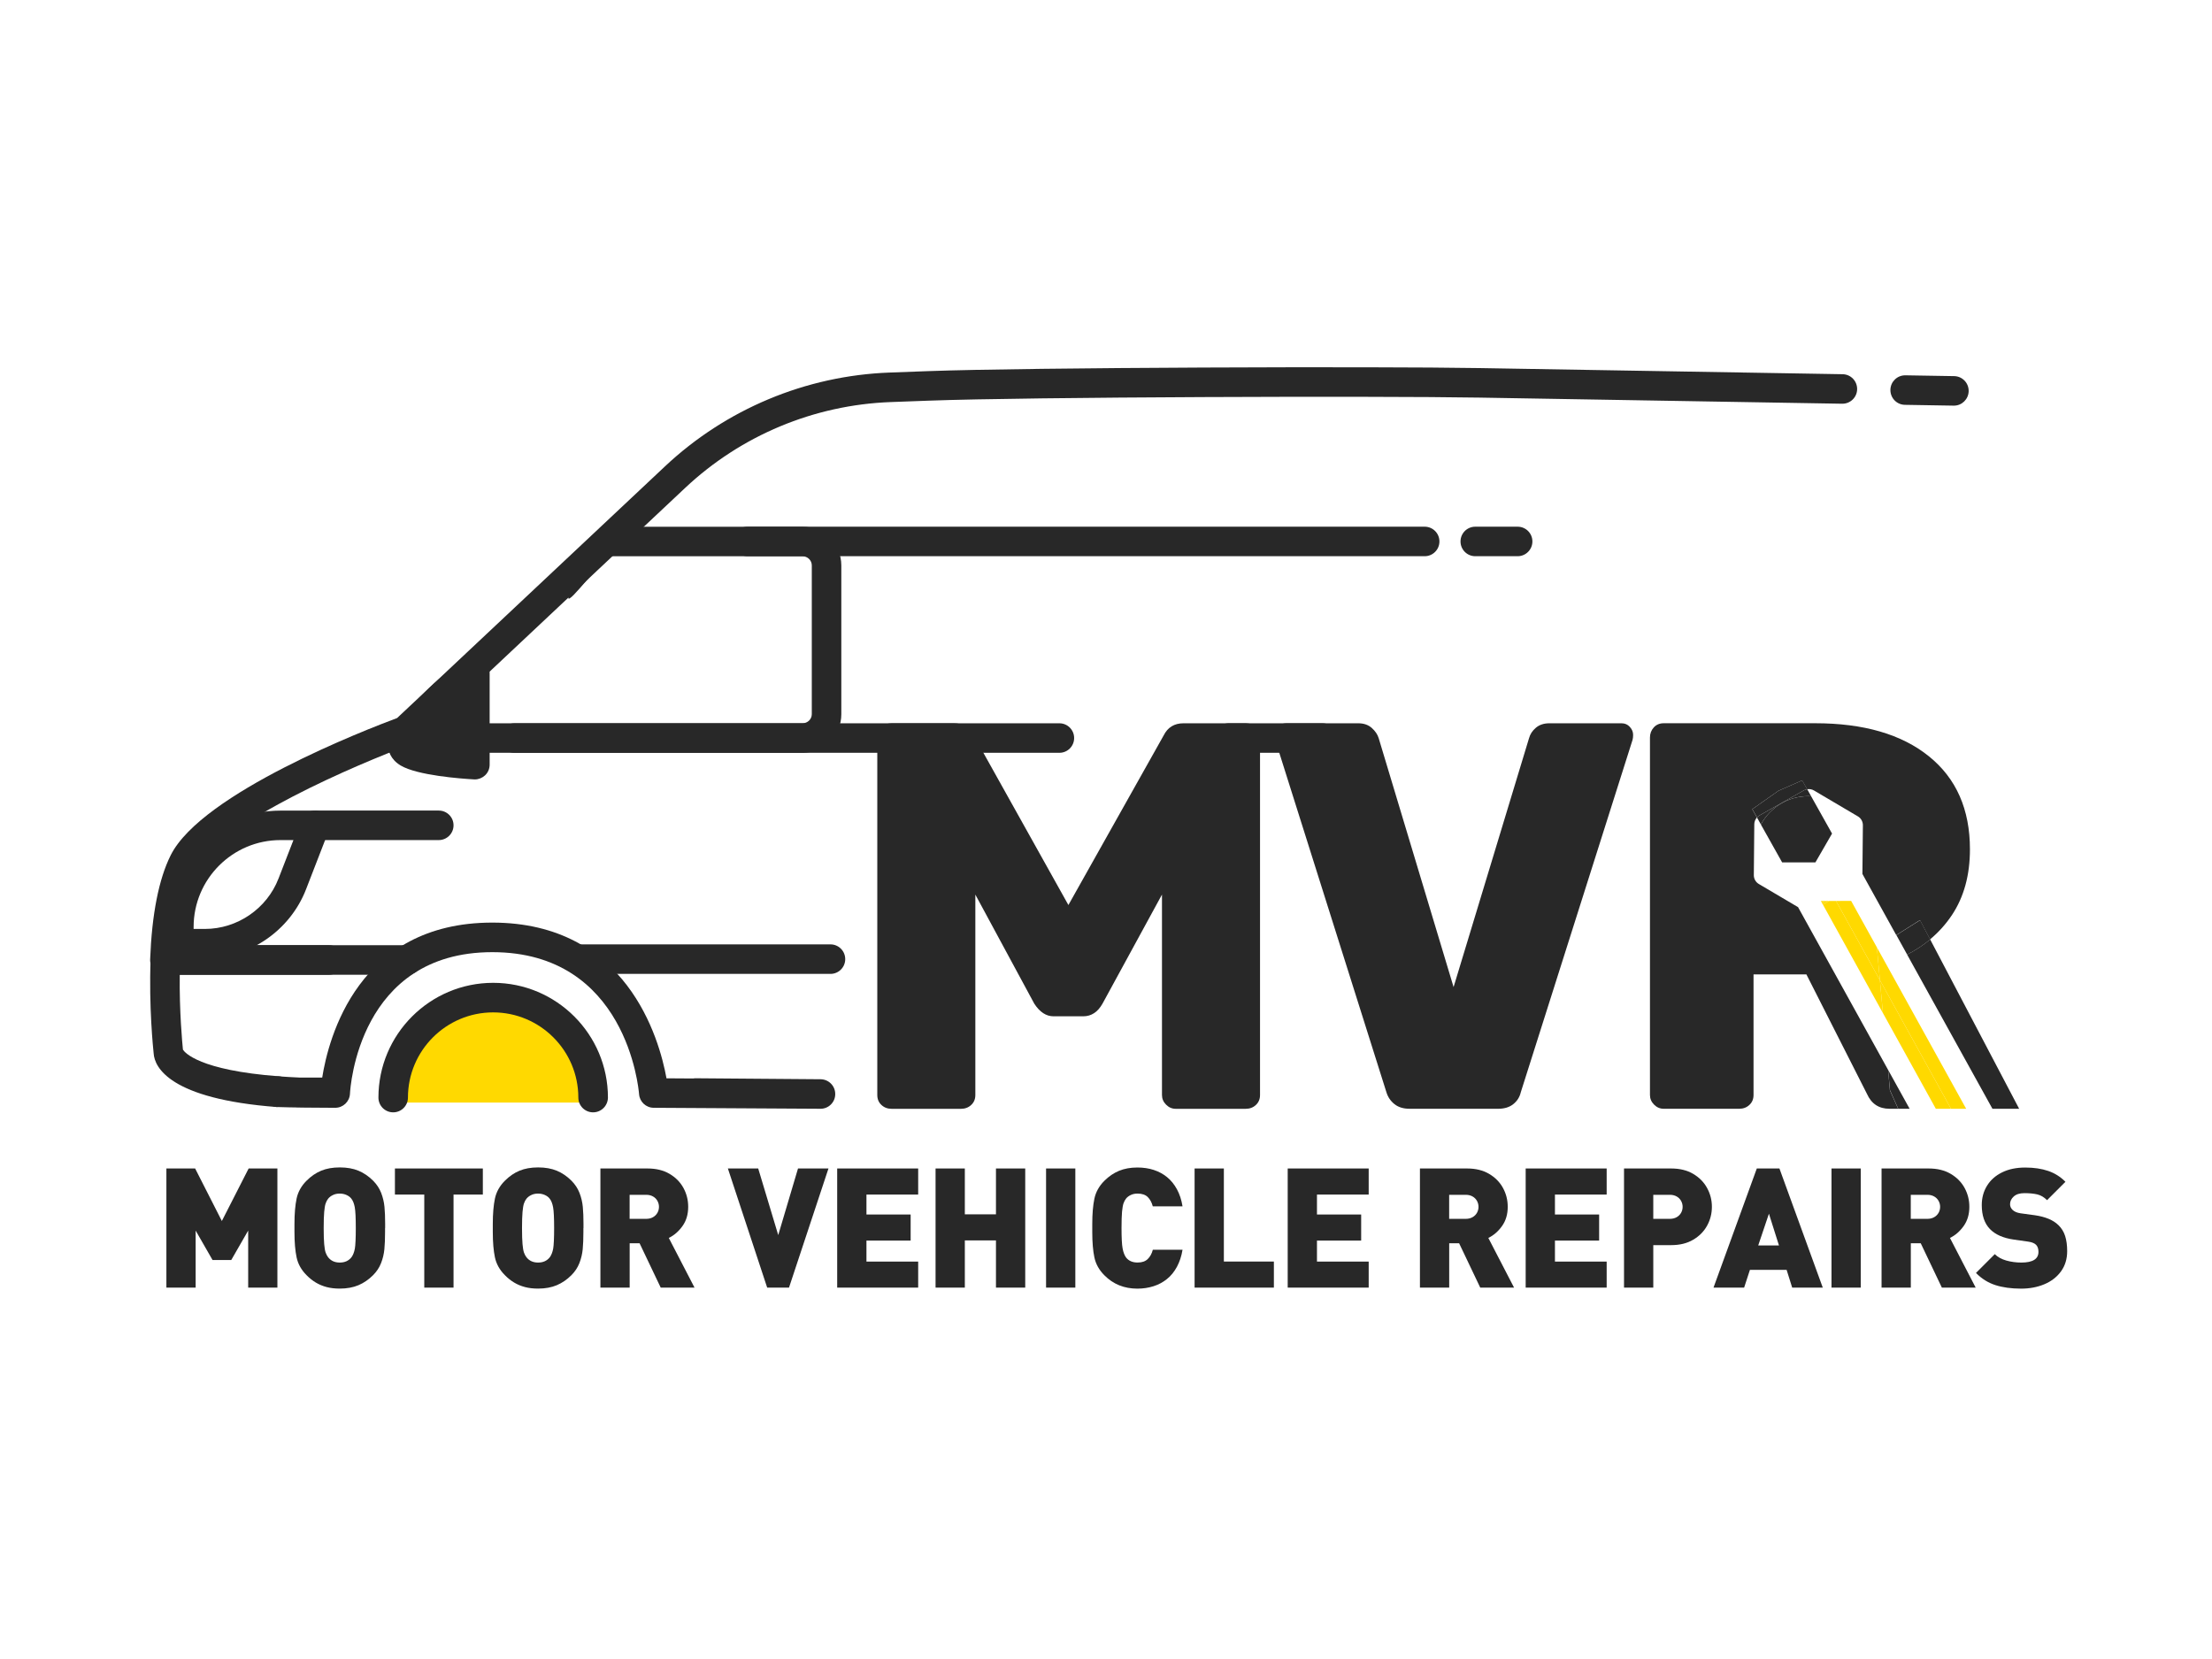 <?xml version="1.0" encoding="utf-8"?>
<!-- Generator: Adobe Illustrator 24.0.0, SVG Export Plug-In . SVG Version: 6.00 Build 0)  -->
<svg version="1.1" id="Layer_1" xmlns="http://www.w3.org/2000/svg" xmlns:xlink="http://www.w3.org/1999/xlink" x="0px" y="0px"
	 viewBox="0 0 520.06 390.04" style="enable-background:new 0 0 520.06 390.04;" xml:space="preserve">
<style type="text/css">
	.st0{fill:#FFD900;}
	.st1{fill:#282828;}
</style>
<path class="st0" d="M91.87,259.23c0-13.29,10.77-24.07,24.07-24.07S140,245.94,140,259.23"/>
<g>
	<path class="st1" d="M468.44,260.68h6.28l-20.92-39.81c-1.62,1.35-3.43,2.54-5.42,3.56L468.44,260.68z"/>
	<path class="st1" d="M292.88,170.05h-14.63c-2.16,0-3.71,0.95-4.66,2.85l-22.4,39.88l-22.27-39.88c-0.95-1.9-2.5-2.85-4.66-2.85
		h-14.63c-0.95,0-1.75,0.32-2.4,0.97c-0.65,0.65-0.97,1.45-0.97,2.4v84.03c0,0.95,0.32,1.73,0.97,2.33c0.65,0.61,1.44,0.91,2.4,0.91
		h16.31c0.95,0,1.75-0.3,2.4-0.91c0.65-0.6,0.97-1.38,0.97-2.33v-47.13l13.85,25.64c1.29,1.99,2.8,2.98,4.53,2.98h6.99
		c1.9,0,3.41-0.99,4.53-2.98l13.98-25.64v47.13c0,0.86,0.32,1.62,0.97,2.27c0.65,0.65,1.4,0.97,2.27,0.97h16.44
		c0.95,0,1.75-0.3,2.4-0.91c0.65-0.6,0.97-1.38,0.97-2.33v-84.03c0-0.95-0.32-1.75-0.97-2.4
		C294.63,170.37,293.83,170.05,292.88,170.05z"/>
	<path class="st1" d="M381.24,170.05h-16.96c-1.29,0-2.35,0.35-3.17,1.04c-0.82,0.69-1.36,1.51-1.62,2.46l-17.74,58.52l-17.61-58.52
		c-0.26-0.86-0.8-1.66-1.62-2.4c-0.82-0.73-1.88-1.1-3.17-1.1H302.4c-0.78,0-1.45,0.28-2.01,0.84c-0.56,0.56-0.84,1.19-0.84,1.88
		l0.26,1.17l26.15,82.86c0.34,1.12,0.97,2.05,1.88,2.78c0.91,0.73,2.09,1.1,3.56,1.1h20.84c1.47,0,2.65-0.37,3.56-1.1
		c0.91-0.73,1.49-1.66,1.75-2.78l26.28-82.86c0.09-0.34,0.13-0.73,0.13-1.17c0-0.69-0.26-1.31-0.78-1.88
		C382.67,170.33,382.02,170.05,381.24,170.05z"/>
	<path class="st1" d="M443.91,251.54l-21.17-38.26l-9.23-5.45c-0.73-0.43-1.17-1.22-1.17-2.06l0.11-12.01
		c0.01-0.59,0.24-1.14,0.62-1.56l-1.1-1.95l6.14-4.32l5.59-2.45l1.17,2.08c0.54-0.09,1.11-0.01,1.6,0.28l10.34,6.1
		c0.73,0.43,1.17,1.22,1.17,2.06l-0.11,11.47l7.95,14.37l5.57-3.51l2.38,4.53c2-1.67,3.73-3.59,5.17-5.76
		c2.8-4.23,4.21-9.36,4.21-15.41c0-9.41-3.22-16.7-9.65-21.88c-6.43-5.18-15.34-7.77-26.74-7.77h-35.6c-0.95,0-1.73,0.32-2.33,0.97
		c-0.6,0.65-0.91,1.45-0.91,2.4v84.03c0,0.86,0.32,1.62,0.97,2.27c0.65,0.65,1.4,0.97,2.27,0.97h17.74c0.95,0,1.75-0.3,2.4-0.91
		c0.65-0.6,0.97-1.38,0.97-2.33v-28.35h12.43l14.24,28.09c1.04,2.33,2.8,3.5,5.31,3.5h2.02l-1.94-4.33L443.91,251.54z"/>
	<polygon class="st1" points="444.36,256.34 446.29,260.68 448.97,260.68 443.91,251.54 	"/>
	<path class="st1" d="M445.85,219.85l2.54,4.58c1.99-1.03,3.8-2.21,5.42-3.56l-2.38-4.53L445.85,219.85z"/>
	<path class="st1" d="M424.12,185.81c0.24-0.14,0.5-0.21,0.77-0.26l-1.17-2.08l-5.59,2.45l-6.14,4.32l1.1,1.95
		c0.17-0.19,0.36-0.36,0.58-0.48L424.12,185.81z"/>
	<path class="st1" d="M425.17,187.18c0.22,0,0.43,0.02,0.65,0.03l-0.93-1.66c-0.27,0.05-0.53,0.12-0.77,0.26l-10.46,5.91
		c-0.23,0.13-0.41,0.3-0.58,0.48l0.92,1.64C416.15,189.87,420.35,187.18,425.17,187.18z"/>
	<path class="st1" d="M426.82,202.75l3.91-6.77l-4.91-8.76c-0.22-0.01-0.43-0.03-0.65-0.03c-4.83,0-9.02,2.69-11.17,6.66l5,8.91
		H426.82z"/>
	<polygon class="st0" points="431.67,211.82 441.98,230.44 441.27,222.73 435.22,211.81 	"/>
	<polygon class="st0" points="431.67,211.82 430.01,211.82 428.56,212.64 442.69,238.18 441.98,230.44 	"/>
	<polygon class="st0" points="441.98,230.44 458.7,260.68 462.26,260.68 441.27,222.73 	"/>
	<polygon class="st0" points="442.69,238.18 455.13,260.68 458.7,260.68 441.98,230.44 	"/>
	<path class="st0" d="M428.3,212.18l0.25,0.46l1.45-0.82l-0.53,0C429.09,211.96,428.7,212.08,428.3,212.18z"/>
	<path class="st0" d="M428.11,211.83l0.2,0.35c0.4-0.1,0.79-0.22,1.17-0.36L428.11,211.83z"/>
</g>
<path class="st1" d="M65.23,302.73h-6.88v-13.41l-3.98,6.92h-4.4L46,289.32v13.41h-6.88v-28.01h6.76l6.28,12.35l6.3-12.35h6.76
	V302.73z"/>
<path class="st1" d="M90.53,288.73v0.94c0,1.56-0.05,2.91-0.16,4.03c-0.11,1.13-0.37,2.22-0.78,3.27c-0.41,1.05-1.04,2-1.88,2.84
	c-1.04,1.04-2.18,1.82-3.43,2.35c-1.25,0.53-2.72,0.8-4.4,0.8c-1.14,0-2.17-0.12-3.08-0.36c-0.91-0.24-1.76-0.59-2.53-1.05
	c-0.77-0.46-1.51-1.04-2.2-1.75c-1.23-1.23-2.01-2.63-2.34-4.19c-0.33-1.56-0.5-3.55-0.5-5.96v-0.94v-0.94c0-2.41,0.17-4.4,0.5-5.97
	c0.33-1.57,1.11-2.97,2.34-4.2c1.06-1.06,2.21-1.85,3.45-2.36c1.23-0.51,2.69-0.77,4.37-0.77c1.69,0,3.15,0.26,4.4,0.78
	c1.24,0.52,2.39,1.3,3.44,2.35c0.84,0.85,1.47,1.8,1.88,2.85c0.41,1.06,0.67,2.15,0.78,3.28c0.11,1.13,0.16,2.47,0.16,4.03V288.73z
	 M83.65,288.73c0-2.38-0.08-4.01-0.24-4.88c-0.16-0.87-0.42-1.54-0.78-2c-0.26-0.36-0.63-0.65-1.12-0.88
	c-0.49-0.23-1.04-0.35-1.64-0.35c-0.59,0-1.12,0.11-1.59,0.34c-0.47,0.22-0.86,0.52-1.15,0.89c-0.23,0.29-0.42,0.66-0.57,1.09
	c-0.15,0.43-0.26,1.09-0.34,1.98c-0.08,0.89-0.12,2.16-0.12,3.81c0,1.64,0.04,2.9,0.12,3.79c0.08,0.89,0.19,1.55,0.34,1.97
	c0.15,0.42,0.34,0.78,0.57,1.08c0.65,0.85,1.57,1.27,2.75,1.27c1.19,0,2.11-0.42,2.77-1.27c0.36-0.5,0.62-1.17,0.78-2.01
	C83.57,292.72,83.65,291.11,83.65,288.73z"/>
<path class="st1" d="M113.53,280.85h-6.9v21.88h-6.88v-21.88h-6.9v-6.13h20.67V280.85z"/>
<path class="st1" d="M137.16,288.73v0.94c0,1.56-0.05,2.91-0.16,4.03c-0.11,1.13-0.37,2.22-0.78,3.27c-0.41,1.05-1.04,2-1.88,2.84
	c-1.04,1.04-2.18,1.82-3.43,2.35c-1.25,0.53-2.72,0.8-4.4,0.8c-1.14,0-2.17-0.12-3.08-0.36c-0.91-0.24-1.76-0.59-2.53-1.05
	c-0.77-0.46-1.51-1.04-2.2-1.75c-1.23-1.23-2.01-2.63-2.34-4.19c-0.33-1.56-0.5-3.55-0.5-5.96v-0.94v-0.94c0-2.41,0.17-4.4,0.5-5.97
	c0.33-1.57,1.11-2.97,2.34-4.2c1.06-1.06,2.21-1.85,3.45-2.36c1.23-0.51,2.69-0.77,4.37-0.77c1.69,0,3.15,0.26,4.4,0.78
	c1.24,0.52,2.39,1.3,3.44,2.35c0.84,0.85,1.47,1.8,1.88,2.85c0.41,1.06,0.67,2.15,0.78,3.28c0.11,1.13,0.16,2.47,0.16,4.03V288.73z
	 M130.28,288.73c0-2.38-0.08-4.01-0.24-4.88c-0.16-0.87-0.42-1.54-0.78-2c-0.26-0.36-0.63-0.65-1.12-0.88
	c-0.49-0.23-1.04-0.35-1.64-0.35c-0.59,0-1.12,0.11-1.59,0.34c-0.47,0.22-0.86,0.52-1.15,0.89c-0.23,0.29-0.42,0.66-0.57,1.09
	c-0.15,0.43-0.26,1.09-0.34,1.98c-0.08,0.89-0.12,2.16-0.12,3.81c0,1.64,0.04,2.9,0.12,3.79c0.08,0.89,0.19,1.55,0.34,1.97
	c0.15,0.42,0.34,0.78,0.57,1.08c0.65,0.85,1.57,1.27,2.75,1.27c1.19,0,2.11-0.42,2.77-1.27c0.36-0.5,0.62-1.17,0.78-2.01
	C130.2,292.72,130.28,291.11,130.28,288.73z"/>
<path class="st1" d="M163.29,302.73h-7.95l-4.97-10.43h-2.33v10.43h-6.88v-28.01h11.09c2.01,0,3.73,0.42,5.16,1.26
	c1.43,0.84,2.52,1.94,3.27,3.31c0.75,1.37,1.12,2.85,1.12,4.44c0,1.75-0.44,3.26-1.33,4.51c-0.89,1.25-1.96,2.19-3.23,2.81
	L163.29,302.73z M154.93,283.74c0-0.5-0.12-0.96-0.36-1.4c-0.24-0.43-0.58-0.78-1.04-1.04c-0.46-0.26-0.99-0.39-1.59-0.39h-3.91
	v5.65h3.91c0.6,0,1.13-0.13,1.59-0.39c0.46-0.26,0.8-0.61,1.04-1.03C154.81,284.7,154.93,284.24,154.93,283.74z"/>
<path class="st1" d="M194.78,274.72l-9.28,28.01h-5.13l-9.24-28.01h7.13l4.71,15.66l4.65-15.66H194.78z"/>
<path class="st1" d="M215.87,302.73h-19.04v-28.01h19.04v6.13h-12.16v4.69h10.39v6.13h-10.39v4.94h12.16V302.73z"/>
<path class="st1" d="M241.04,302.73h-6.88v-11.1h-7.32v11.1h-6.88v-28.01h6.88v10.78h7.32v-10.78h6.88V302.73z"/>
<path class="st1" d="M252.82,302.73h-6.88v-28.01h6.88V302.73z"/>
<path class="st1" d="M278.02,293.84c-0.24,1.49-0.68,2.81-1.31,3.99c-0.63,1.17-1.42,2.14-2.36,2.89c-0.94,0.76-2,1.32-3.18,1.69
	c-1.18,0.37-2.43,0.56-3.76,0.56c-3.11,0-5.7-1.05-7.77-3.15c-1.23-1.23-2.01-2.63-2.34-4.19c-0.33-1.56-0.5-3.55-0.5-5.96v-0.94
	v-0.94c0-2.41,0.17-4.4,0.5-5.97c0.33-1.57,1.11-2.97,2.34-4.2c1.05-1.05,2.2-1.83,3.45-2.35c1.25-0.52,2.69-0.78,4.32-0.78
	c1.39,0,2.67,0.19,3.84,0.57c1.16,0.38,2.21,0.94,3.13,1.69c0.92,0.75,1.7,1.7,2.33,2.86c0.63,1.16,1.07,2.49,1.31,4.01h-6.99
	c-0.24-0.91-0.64-1.64-1.18-2.18c-0.54-0.54-1.35-0.82-2.41-0.82c-0.59,0-1.12,0.11-1.58,0.33c-0.47,0.22-0.84,0.5-1.12,0.85
	c-0.24,0.31-0.44,0.68-0.59,1.1c-0.15,0.43-0.26,1.08-0.35,1.96c-0.08,0.88-0.12,2.17-0.12,3.87c0,2.27,0.08,3.86,0.25,4.77
	c0.17,0.92,0.44,1.63,0.81,2.14c0.61,0.79,1.52,1.19,2.71,1.19c1.04,0,1.83-0.27,2.39-0.82c0.56-0.54,0.96-1.27,1.2-2.18H278.02z"/>
<path class="st1" d="M299.5,302.73h-18.64v-28.01h6.88v21.88h11.76V302.73z"/>
<path class="st1" d="M321.79,302.73h-19.04v-28.01h19.04v6.13h-12.16v4.69h10.39v6.13h-10.39v4.94h12.16V302.73z"/>
<path class="st1" d="M355.97,302.73h-7.95l-4.97-10.43h-2.33v10.43h-6.88v-28.01h11.09c2.01,0,3.73,0.42,5.16,1.26
	c1.43,0.84,2.52,1.94,3.27,3.31c0.75,1.37,1.12,2.85,1.12,4.44c0,1.75-0.44,3.26-1.33,4.51c-0.89,1.25-1.96,2.19-3.23,2.81
	L355.97,302.73z M347.61,283.74c0-0.5-0.12-0.96-0.36-1.4c-0.24-0.43-0.58-0.78-1.04-1.04c-0.46-0.26-0.99-0.39-1.59-0.39h-3.91
	v5.65h3.91c0.6,0,1.13-0.13,1.59-0.39c0.46-0.26,0.8-0.61,1.04-1.03C347.49,284.7,347.61,284.24,347.61,283.74z"/>
<path class="st1" d="M377.73,302.73H358.7v-28.01h19.04v6.13h-12.16v4.69h10.39v6.13h-10.39v4.94h12.16V302.73z"/>
<path class="st1" d="M402.48,283.73c0,1.58-0.37,3.05-1.12,4.42c-0.75,1.37-1.84,2.48-3.28,3.32c-1.43,0.85-3.16,1.27-5.17,1.27
	h-4.21v9.99h-6.88v-28.01h11.09c2.01,0,3.73,0.42,5.16,1.26s2.52,1.94,3.27,3.31C402.1,280.67,402.48,282.14,402.48,283.73z
	 M395.6,283.74c0-0.5-0.12-0.96-0.36-1.4c-0.24-0.43-0.58-0.78-1.04-1.04c-0.46-0.26-0.99-0.39-1.59-0.39h-3.91v5.65h3.91
	c0.6,0,1.13-0.13,1.59-0.39c0.46-0.26,0.8-0.61,1.04-1.03C395.48,284.7,395.6,284.24,395.6,283.74z"/>
<path class="st1" d="M428.55,302.73h-7.19l-1.31-4.17h-8.63l-1.36,4.17h-7.2l10.18-28.01h5.32L428.55,302.73z M418.25,292.82
	l-2.36-7.47l-2.52,7.47H418.25z"/>
<path class="st1" d="M437.48,302.73h-6.88v-28.01h6.88V302.73z"/>
<path class="st1" d="M464.5,302.73h-7.95l-4.97-10.43h-2.33v10.43h-6.88v-28.01h11.09c2.01,0,3.73,0.42,5.16,1.26
	c1.43,0.84,2.52,1.94,3.27,3.31c0.75,1.37,1.12,2.85,1.12,4.44c0,1.75-0.44,3.26-1.33,4.51c-0.89,1.25-1.96,2.19-3.23,2.81
	L464.5,302.73z M456.14,283.74c0-0.5-0.12-0.96-0.36-1.4c-0.24-0.43-0.58-0.78-1.04-1.04c-0.46-0.26-0.99-0.39-1.59-0.39h-3.91v5.65
	h3.91c0.6,0,1.13-0.13,1.59-0.39c0.46-0.26,0.8-0.61,1.04-1.03C456.02,284.7,456.14,284.24,456.14,283.74z"/>
<path class="st1" d="M486.01,294.16c0,1.83-0.48,3.41-1.45,4.75c-0.97,1.33-2.27,2.34-3.92,3.03c-1.65,0.69-3.46,1.03-5.45,1.03
	c-2.32,0-4.34-0.28-6.05-0.83c-1.72-0.55-3.24-1.5-4.57-2.86l4.42-4.42c0.69,0.69,1.6,1.19,2.73,1.51c1.13,0.31,2.3,0.47,3.52,0.47
	c2.68,0,4.02-0.84,4.02-2.52c0-0.72-0.19-1.27-0.56-1.65c-0.37-0.38-0.99-0.63-1.84-0.75l-3.38-0.48c-2.48-0.35-4.36-1.17-5.63-2.48
	c-1.28-1.32-1.92-3.2-1.92-5.63c0-1.7,0.41-3.22,1.24-4.56c0.83-1.34,2.01-2.39,3.55-3.14c1.54-0.76,3.35-1.13,5.43-1.13
	c2.06,0,3.86,0.27,5.41,0.8c1.54,0.53,2.89,1.38,4.04,2.55l-4.32,4.32c-0.72-0.72-1.49-1.17-2.32-1.36c-0.83-0.19-1.83-0.29-3-0.29
	c-1.1,0-1.94,0.26-2.52,0.79c-0.58,0.53-0.86,1.13-0.86,1.81c0,0.5,0.19,0.93,0.56,1.31c0.44,0.44,1.08,0.71,1.92,0.83l3.38,0.46
	c2.46,0.36,4.3,1.13,5.51,2.32c0.73,0.7,1.26,1.56,1.58,2.56C485.85,291.59,486.01,292.78,486.01,294.16z"/>
<path class="st1" d="M48.2,225.35h-6.15c-1.92,0-3.47-1.55-3.47-3.47v-3.93c0-15.09,12.28-27.37,27.37-27.37h8.11
	c1.15,0,2.22,0.57,2.86,1.51c0.65,0.94,0.79,2.15,0.37,3.22l-5.34,13.78C68.18,218.81,58.63,225.35,48.2,225.35z M45.52,218.4h2.68
	c7.59,0,14.54-4.76,17.28-11.84l3.51-9.05h-3.04c-11.26,0-20.43,9.16-20.43,20.43V218.4z"/>
<path class="st1" d="M111.63,158.23v21.55c0,0-12.18-0.7-15.66-2.78c-3.48-2.09,1.22-5.57,1.22-5.57S103.16,162.32,111.63,158.23z"
	/>
<path class="st1" d="M111.63,183.25c-0.07,0-0.13,0-0.2-0.01c-3.06-0.17-13.34-0.93-17.24-3.27c-2.45-1.47-2.91-3.53-2.96-4.62
	c-0.14-2.96,2.15-5.28,3.4-6.32c1.45-2.07,7.34-9.99,15.5-13.93c1.08-0.52,2.34-0.45,3.36,0.19c1.01,0.64,1.63,1.75,1.63,2.94v21.55
	c0,0.96-0.39,1.87-1.09,2.52C113.36,182.91,112.51,183.25,111.63,183.25z"/>
<path class="st1" d="M192.92,260.68c-0.01,0-0.01,0-0.02,0l-39.21-0.23c-1.81-0.01-3.31-1.41-3.44-3.21
	c-0.11-1.36-2.98-33.38-34.5-33.38c-31.43,0-33.4,31.93-33.47,33.29c-0.09,1.85-1.62,3.3-3.47,3.3c-3.3,0-10.98-0.07-13.64-0.18
	c-1.92-0.08-3.4-1.7-3.32-3.62c0.08-1.92,1.71-3.42,3.62-3.32c1.89,0.08,6.66,0.14,10.26,0.16c1.5-9.58,8.52-36.58,40.01-36.58
	c31.55,0,39.24,27.16,40.96,36.61l6.3,0.04c0.21-0.04,0.42-0.07,0.64-0.05l29.29,0.23c1.92,0.02,3.46,1.58,3.44,3.5
	C196.37,259.14,194.82,260.68,192.92,260.68z"/>
<path class="st1" d="M77.35,229.17H38.77c-0.94,0-1.85-0.39-2.5-1.06c-0.65-0.68-1-1.6-0.97-2.54c0.41-10.67,2.04-18.92,4.84-24.51
	c7.3-14.6,46.15-29.61,53.22-32.24l62.98-59.17c14.36-13.49,33.12-21.33,52.81-22.06l8.92-0.33c23.76-0.88,105.45-1.14,129.89-0.72
	l85.26,1.44c1.92,0.03,3.44,1.61,3.41,3.53c-0.03,1.9-1.58,3.41-3.47,3.41c-0.02,0-0.04,0-0.06,0l-85.26-1.44
	c-24.38-0.41-105.84-0.16-129.51,0.72l-8.92,0.33c-18.02,0.67-35.18,7.83-48.32,20.18L97.6,174.36c-0.34,0.32-0.74,0.57-1.18,0.73
	c-12.1,4.44-44.69,18.31-50.07,29.07c-2.02,4.04-3.36,10.24-3.91,18.07h34.91c1.92,0,3.47,1.55,3.47,3.47S79.26,229.17,77.35,229.17
	z"/>
<path class="st1" d="M459.38,95.37c-0.02,0-0.04,0-0.06,0l-11.46-0.19c-1.92-0.03-3.44-1.61-3.41-3.53c0.03-1.9,1.58-3.41,3.47-3.41
	c0.02,0,0.04,0,0.06,0l11.46,0.19c1.92,0.03,3.44,1.61,3.41,3.53C462.81,93.85,461.27,95.37,459.38,95.37z"/>
<path class="st1" d="M77.52,260.28h-7.2c-0.05,0-0.1,0-0.15,0c-1.74-0.07-3.45-0.17-5.09-0.3c-1.91-0.14-3.35-1.81-3.2-3.72
	c0.14-1.91,1.81-3.33,3.72-3.2c1.51,0.11,3.1,0.21,4.79,0.28h7.13c1.92,0,3.47,1.55,3.47,3.47
	C80.99,258.72,79.44,260.28,77.52,260.28z"/>
<path class="st1" d="M65.35,259.99c-0.09,0-0.08,0.29-0.17,0.29c-25.36-1.91-28.83-9.4-29.05-12.58
	c-0.12-1.15-1.15-11.03-0.72-22.13c0.07-1.86,1.6-3.34,3.47-3.34h56.87c1.92,0,3.47,1.55,3.47,3.47s-1.55,3.47-3.47,3.47H42.26
	c-0.11,8.71,0.61,16.2,0.75,17.61c0.4,0.65,3.75,4.85,22.59,6.27c1.91,0.14,3.35,1.81,3.2,3.72
	C68.67,258.6,67.14,259.99,65.35,259.99z M43.05,247.2c0,0.02,0,0.05,0,0.07C43.05,247.25,43.05,247.22,43.05,247.2z"/>
<path class="st1" d="M188.66,176.99h-79.82c-1.92,0-3.47-1.55-3.47-3.47s1.55-3.47,3.47-3.47h79.82c1.21,0,2.2-0.96,2.2-2.14v-34.99
	c0-1.18-0.99-2.14-2.2-2.14h-44.82c-1.92,0-10.23,11.66-10.23,9.75s8.31-16.69,10.23-16.69h44.82c5.04,0,9.14,4.08,9.14,9.09v34.99
	C197.81,172.91,193.71,176.99,188.66,176.99z"/>
<path class="st1" d="M195.25,228.97H140c-1.92,0-8.51-1.55-8.51-3.47s1.55-3.47,3.47-3.47h60.29c1.92,0,3.47,1.55,3.47,3.47
	S197.17,228.97,195.25,228.97z"/>
<path class="st1" d="M334.95,130.77h-159.2c-1.92,0-3.47-1.55-3.47-3.47s1.55-3.47,3.47-3.47h159.2c1.92,0,3.47,1.55,3.47,3.47
	S336.87,130.77,334.95,130.77z"/>
<path class="st1" d="M249.07,176.99H120.95c-1.92,0-3.47-1.55-3.47-3.47s1.55-3.47,3.47-3.47h128.12c1.92,0,3.47,1.55,3.47,3.47
	S250.99,176.99,249.07,176.99z"/>
<path class="st1" d="M356.81,130.77h-9.96c-1.92,0-3.47-1.55-3.47-3.47s1.55-3.47,3.47-3.47h9.96c1.92,0,3.47,1.55,3.47,3.47
	S358.72,130.77,356.81,130.77z"/>
<path class="st1" d="M103.16,197.51h-29.1c-1.92,0-3.47-1.55-3.47-3.47s1.55-3.47,3.47-3.47h29.1c1.92,0,3.47,1.55,3.47,3.47
	S105.07,197.51,103.16,197.51z"/>
<path class="st1" d="M139.44,261.52c-1.92,0-3.47-1.55-3.47-3.47c0-11.05-8.99-20.03-20.03-20.03c-11.05,0-20.03,8.99-20.03,20.03
	c0,1.92-1.55,3.47-3.47,3.47s-3.47-1.55-3.47-3.47c0-14.88,12.1-26.98,26.98-26.98c14.88,0,26.98,12.1,26.98,26.98
	C142.91,259.97,141.36,261.52,139.44,261.52z"/>
<path class="st1" d="M310.92,176.99h-22.03c-1.92,0-3.47-1.55-3.47-3.47s1.55-3.47,3.47-3.47h22.03c1.92,0,3.47,1.55,3.47,3.47
	S312.84,176.99,310.92,176.99z"/>
</svg>

